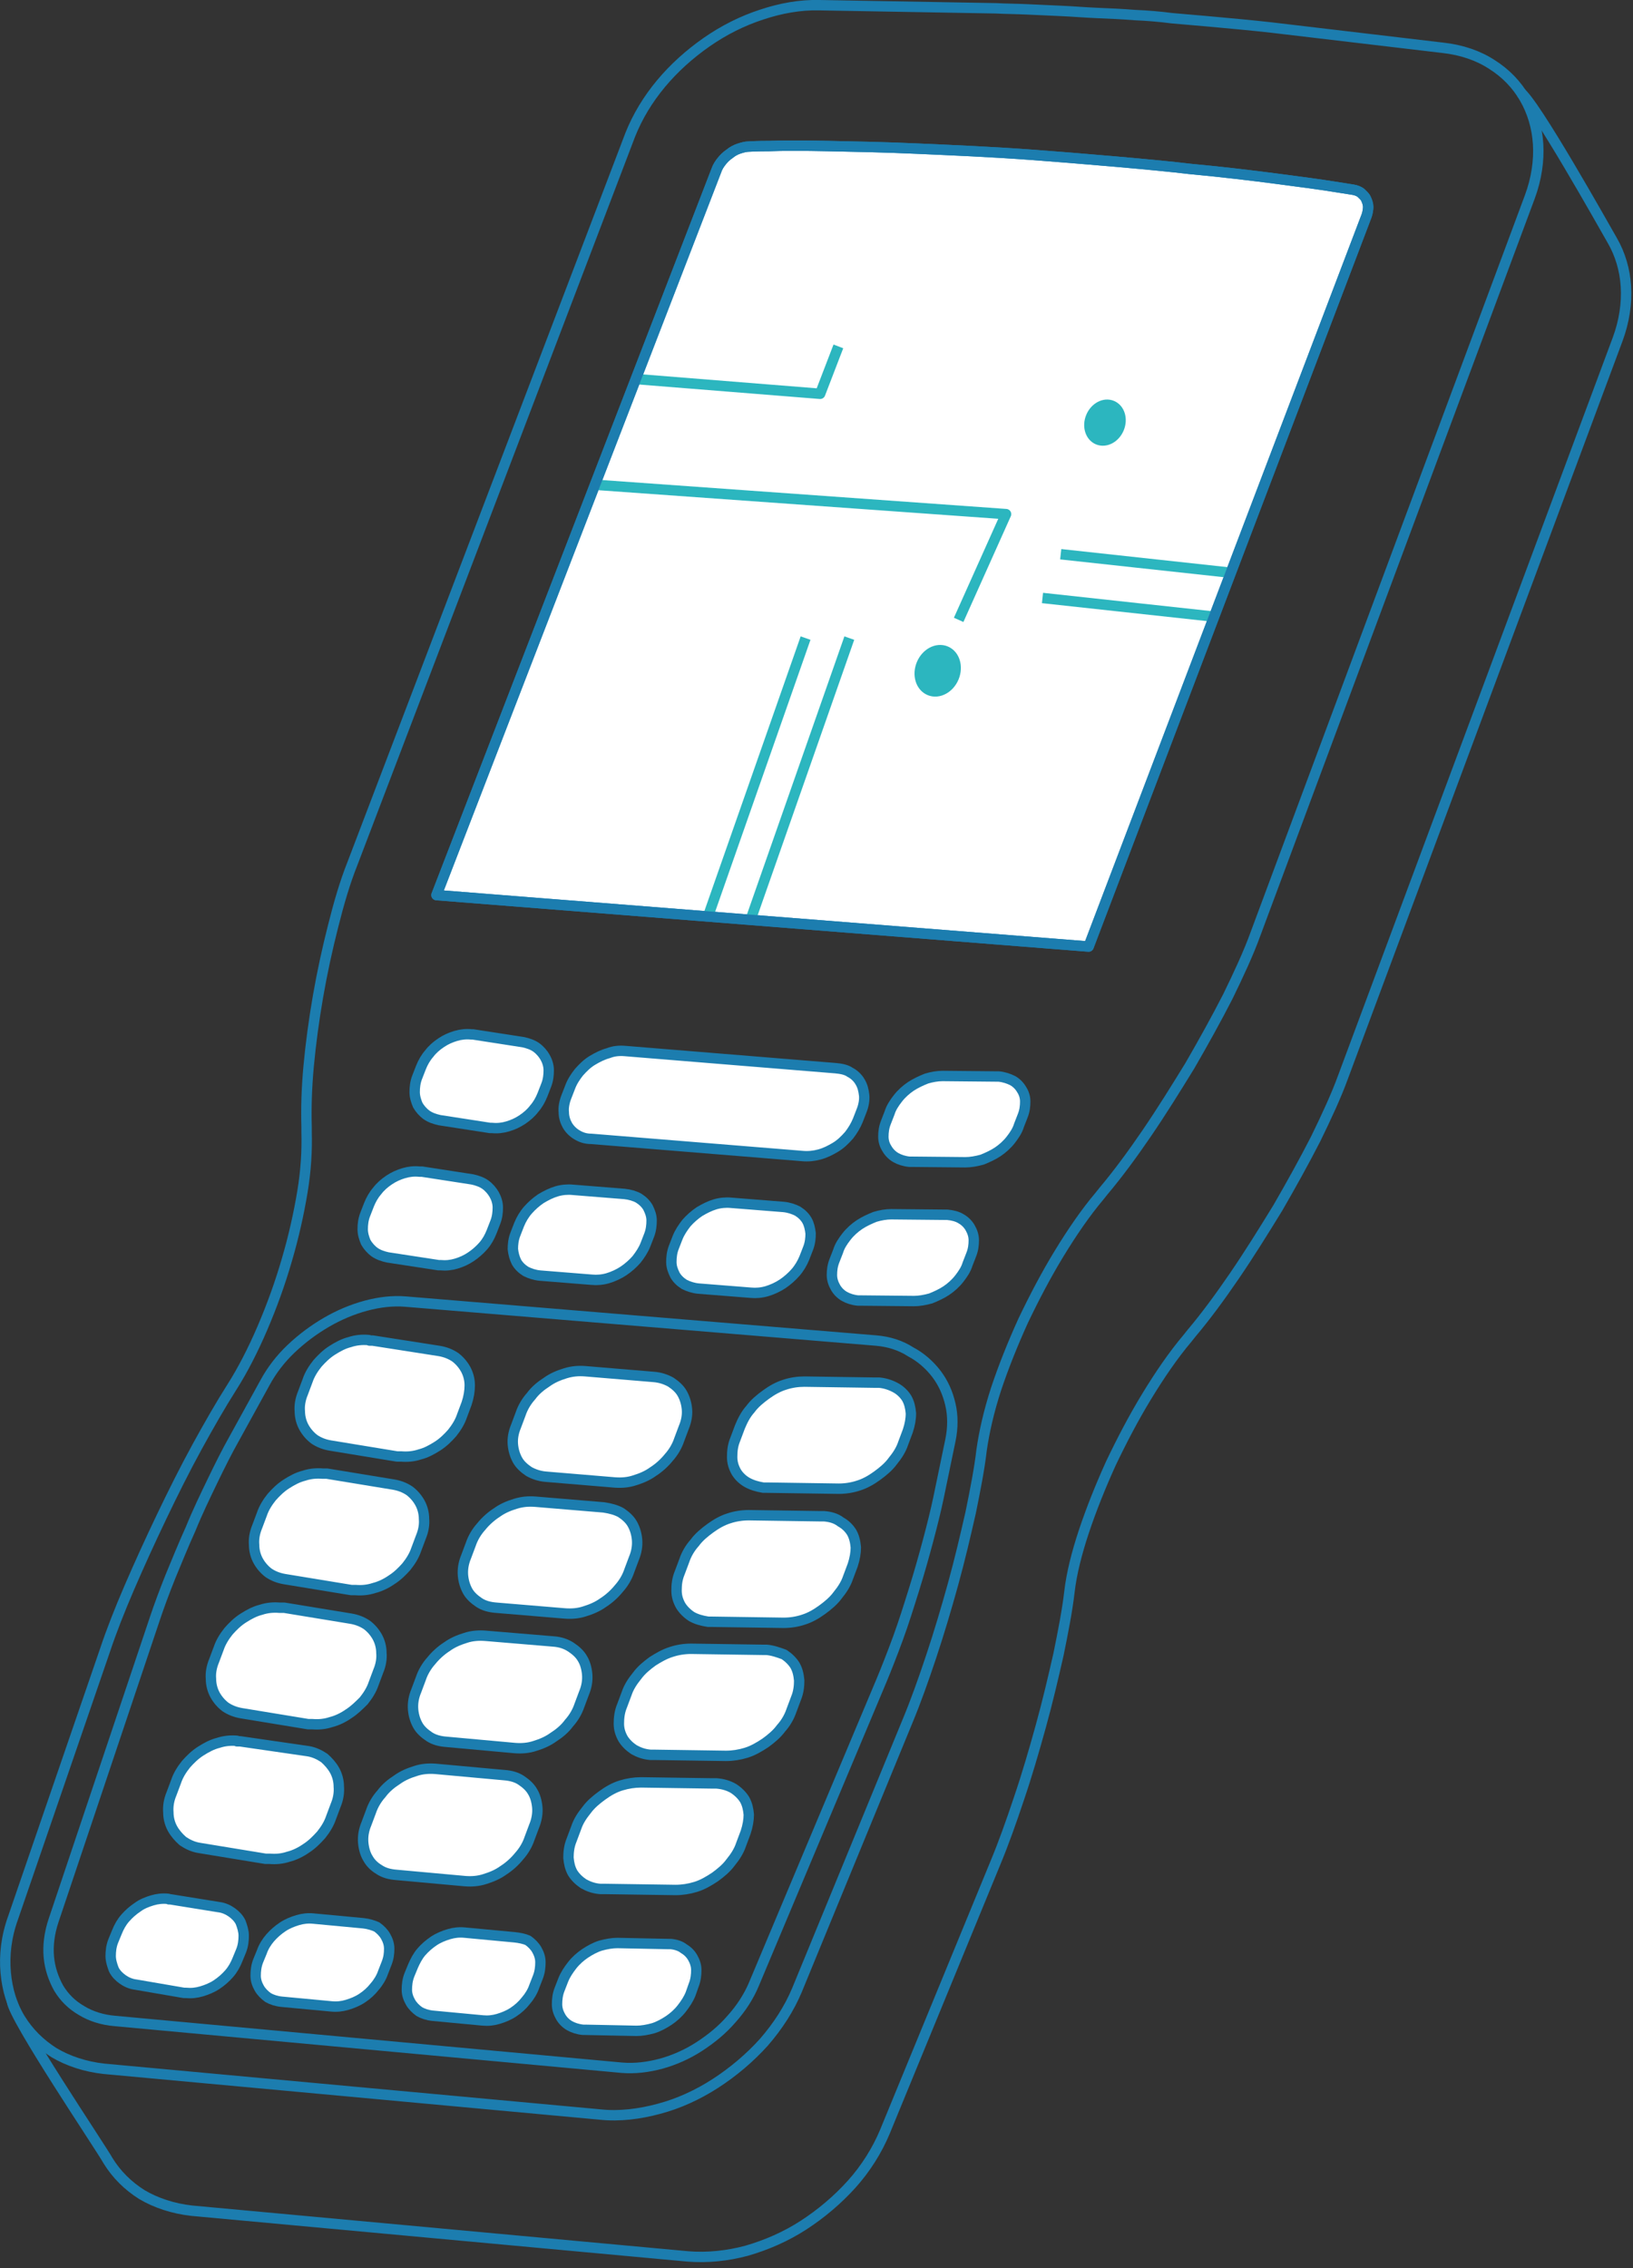 <svg width="224" height="311" viewBox="0 0 224 311" fill="none" xmlns="http://www.w3.org/2000/svg">
<rect x="0" y="0" width="224" height="311" fill="#333333" stroke="none"/>
<path d="M1.639 274.419C1.853 276.771 13.757 294.376 14.826 296.301C15.966 298.154 17.534 299.722 19.459 300.934C21.383 302.074 23.735 302.858 26.301 303.144L94.371 309.416C97.009 309.63 99.788 309.345 102.426 308.632C105.134 307.848 107.772 306.707 110.195 305.139C112.618 303.571 114.899 301.647 116.824 299.508C118.748 297.37 120.316 294.875 121.386 292.309L136.568 255.388C137.637 252.822 138.706 249.828 139.775 246.62C140.844 243.484 141.842 240.063 142.769 236.713C143.696 233.363 144.48 230.013 145.192 226.877C145.834 223.74 146.404 220.818 146.689 218.323C146.974 215.829 147.687 212.977 148.685 209.984C149.683 206.99 150.966 203.783 152.391 200.646C153.888 197.51 155.528 194.374 157.31 191.452C159.091 188.529 160.945 185.821 162.869 183.54L163.439 182.827C165.364 180.546 167.36 177.838 169.355 174.915C171.351 171.993 173.347 168.785 175.271 165.649C177.125 162.442 178.907 159.234 180.475 156.169C181.972 153.104 183.326 150.182 184.252 147.616L221.887 46.544C222.814 44.05 223.17 41.555 223.027 39.274C222.885 36.993 222.243 34.855 221.174 33.002C220.105 31.148 210.411 13.828 208.487 12.616" stroke="#1C7DAF" stroke-width="1.426" stroke-miterlimit="10" stroke-linejoin="round"/>
<path d="M155.67 2.067C153.96 1.925 152.249 1.853 150.538 1.782C148.828 1.711 147.188 1.568 145.549 1.497C143.909 1.426 142.341 1.354 140.844 1.283C139.348 1.212 137.922 1.212 136.639 1.14L112.405 0.713C109.767 0.642 107.059 1.14 104.493 1.996C101.856 2.851 99.29 4.134 96.938 5.774C94.585 7.413 92.447 9.337 90.665 11.476C88.883 13.614 87.457 15.966 86.46 18.461L48.326 118.463C47.328 120.958 46.473 123.88 45.689 127.017C44.905 130.082 44.192 133.36 43.622 136.639C43.052 139.918 42.624 143.125 42.339 146.19C42.054 149.255 41.982 152.035 42.054 154.53V155.243C42.125 157.666 41.982 160.446 41.483 163.439C40.985 166.433 40.272 169.641 39.345 172.777C38.419 175.984 37.278 179.121 35.995 182.114C34.712 185.108 33.287 187.888 31.79 190.24C30.293 192.592 28.654 195.443 27.014 198.437C25.375 201.43 23.735 204.709 22.167 207.988C20.599 211.267 19.102 214.546 17.748 217.682C16.394 220.818 15.253 223.74 14.398 226.306L1.782 263.014C0.855 265.58 0.57 268.146 0.784 270.498C0.998 272.851 1.639 274.989 2.78 276.842C3.92 278.695 5.488 280.263 7.413 281.475C9.337 282.616 11.69 283.4 14.255 283.685L82.326 289.957C84.963 290.242 87.743 289.886 90.38 289.173C93.088 288.46 95.726 287.249 98.149 285.681C100.573 284.112 102.853 282.188 104.778 280.05C106.702 277.84 108.271 275.417 109.34 272.851L124.522 235.929C125.591 233.363 126.66 230.369 127.729 227.162C128.799 223.954 129.796 220.604 130.723 217.254C131.65 213.904 132.434 210.554 133.146 207.418C133.788 204.282 134.358 201.359 134.643 198.864C135 196.37 135.641 193.519 136.639 190.454C137.637 187.46 138.92 184.253 140.345 181.116C141.842 177.98 143.482 174.844 145.264 171.922C147.046 168.999 148.899 166.291 150.823 164.01L151.394 163.297C153.318 161.016 155.314 158.307 157.31 155.385C159.305 152.463 161.301 149.255 163.226 146.119C165.079 142.912 166.861 139.704 168.429 136.639C169.926 133.574 171.28 130.652 172.207 128.086L209.841 27.014C210.768 24.52 211.124 22.025 210.982 19.744C210.839 17.463 210.197 15.325 209.128 13.472C208.059 11.618 206.562 10.05 204.638 8.838C202.785 7.627 200.504 6.843 197.938 6.558L174.416 3.778C173.133 3.635 171.779 3.493 170.282 3.35C168.785 3.208 167.288 3.065 165.649 2.922C164.081 2.78 162.37 2.637 160.731 2.495C159.091 2.281 157.381 2.138 155.67 2.067Z" stroke="#1C7DAF" stroke-width="1.426" stroke-miterlimit="10" stroke-linejoin="round"/>
<path d="M141.7 21.241C135.926 20.813 130.651 20.599 125.876 20.385C121.172 20.172 116.966 20.1 113.545 20.029C110.124 19.958 107.415 19.958 105.562 20.029C103.709 20.029 102.711 20.1 102.711 20.1C102.283 20.1 101.784 20.243 101.356 20.385C100.929 20.528 100.501 20.742 100.073 21.098C99.646 21.383 99.289 21.74 99.004 22.096C98.719 22.453 98.434 22.88 98.291 23.308L59.873 122.74L149.326 129.797L187.46 29.58C187.602 29.153 187.674 28.725 187.674 28.369C187.674 28.012 187.531 27.584 187.388 27.299C187.246 26.943 186.961 26.729 186.676 26.444C186.391 26.23 186.034 26.088 185.606 26.016C185.606 26.016 184.68 25.874 182.898 25.589C181.116 25.304 178.55 24.947 175.2 24.52C171.921 24.092 167.858 23.593 163.225 23.165C158.592 22.595 147.473 21.668 141.7 21.241Z" fill="white" stroke="#1C7DAF" stroke-width="1.426" stroke-miterlimit="10" stroke-linejoin="round"/>
<path d="M82 66.5L138 70.5L131.5 85" stroke="#2CB6BF" stroke-width="1.426" stroke-miterlimit="10" stroke-linejoin="round"/>
<path d="M87.5 52L112.5 54L115 47.5" stroke="#2CB6BF" stroke-width="1.426" stroke-miterlimit="10" stroke-linejoin="round"/>
<ellipse cx="128.625" cy="91.981" rx="2.385" ry="2.898" transform="rotate(22.448 128.625 91.981)" fill="#2CB6BF" stroke="#2CB6BF" stroke-width="1.426" stroke-miterlimit="10" stroke-linejoin="round"/>
<ellipse cx="151.57" cy="57.954" rx="2.068" ry="2.513" transform="rotate(22.448 151.57 57.954)" fill="#2CB6BF" stroke="#2CB6BF" stroke-width="1.426" stroke-miterlimit="10" stroke-linejoin="round"/>
<path d="M145.5 76L168.5 78.5" stroke="#2CB6BF" stroke-width="1.426" stroke-miterlimit="10" stroke-linejoin="round"/>
<path d="M143 82L166 84.5" stroke="#2CB6BF" stroke-width="1.426" stroke-miterlimit="10" stroke-linejoin="round"/>
<path d="M97 126L110.5 87.5" stroke="#2CB6BF" stroke-width="1.426" stroke-miterlimit="10" stroke-linejoin="round"/>
<path d="M103 126L116.5 87.5" stroke="#2CB6BF" stroke-width="1.426" stroke-miterlimit="10" stroke-linejoin="round"/>
<path d="M141.7 21.241C135.926 20.813 130.651 20.599 125.876 20.385C121.172 20.172 116.966 20.1 113.545 20.029C110.124 19.958 107.415 19.958 105.562 20.029C103.709 20.029 102.711 20.1 102.711 20.1C102.283 20.1 101.784 20.243 101.356 20.385C100.929 20.528 100.501 20.742 100.073 21.098C99.646 21.383 99.289 21.74 99.004 22.096C98.719 22.453 98.434 22.88 98.291 23.308L59.873 122.74L149.326 129.797L187.46 29.58C187.602 29.153 187.674 28.725 187.674 28.369C187.674 28.012 187.531 27.584 187.388 27.299C187.246 26.943 186.961 26.729 186.676 26.444C186.391 26.23 186.034 26.088 185.606 26.016C185.606 26.016 184.68 25.874 182.898 25.589C181.116 25.304 178.55 24.947 175.2 24.52C171.921 24.092 167.858 23.593 163.225 23.165C158.592 22.595 147.473 21.668 141.7 21.241Z" stroke="#1C7DAF" stroke-width="1.426" stroke-miterlimit="10" stroke-linejoin="round"/>
<path d="M120.174 183.825L55.596 178.479C53.886 178.336 52.033 178.55 50.179 179.049C48.326 179.548 46.473 180.332 44.762 181.33C43.052 182.328 41.412 183.54 39.915 184.965C38.49 186.319 37.278 187.888 36.352 189.598L32.075 197.367C31.148 199.007 30.15 201.003 29.152 203.07C28.155 205.137 27.085 207.346 26.159 209.627C25.161 211.837 24.234 214.118 23.379 216.185C22.524 218.323 21.811 220.248 21.241 221.958L7.342 263.37C6.771 265.081 6.557 266.792 6.7 268.36C6.843 269.928 7.342 271.354 8.054 272.637C8.838 273.92 9.836 274.917 11.191 275.702C12.473 276.486 14.042 276.984 15.752 277.127L85.319 283.542C87.101 283.685 88.883 283.471 90.736 282.972C92.518 282.473 94.3 281.689 95.94 280.62C97.579 279.551 99.076 278.339 100.359 276.842C101.642 275.416 102.711 273.777 103.424 272.066L120.887 230.512C121.599 228.801 122.384 226.805 123.168 224.667C123.952 222.528 124.664 220.248 125.377 217.967C126.09 215.686 126.731 213.405 127.302 211.267C127.872 209.128 128.371 207.132 128.727 205.422L130.367 197.51C130.723 195.799 130.723 194.089 130.367 192.592C130.01 191.024 129.369 189.598 128.442 188.386C127.516 187.175 126.304 186.106 124.95 185.393C123.524 184.466 121.885 183.967 120.174 183.825Z" stroke="#1C7DAF" stroke-width="1.426" stroke-miterlimit="10" stroke-linejoin="round"/>
<path d="M49.823 263.727L42.98 263.086C42.267 263.014 41.554 263.086 40.842 263.299C40.129 263.513 39.416 263.798 38.775 264.226C38.133 264.654 37.563 265.153 37.064 265.723C36.565 266.293 36.137 267.006 35.923 267.647L35.425 268.859C35.139 269.572 35.068 270.285 35.068 270.926C35.068 271.568 35.282 272.138 35.567 272.637C35.852 273.136 36.28 273.563 36.779 273.92C37.278 274.205 37.919 274.419 38.632 274.49L45.475 275.131C46.188 275.203 46.9 275.131 47.613 274.918C48.326 274.704 49.039 274.419 49.68 273.991C50.322 273.563 50.892 273.064 51.391 272.423C51.89 271.853 52.317 271.14 52.531 270.498L53.03 269.215C53.315 268.503 53.386 267.861 53.386 267.22C53.386 266.578 53.173 266.008 52.888 265.509C52.602 265.01 52.175 264.582 51.676 264.226C51.177 264.012 50.535 263.798 49.823 263.727Z" fill="white" stroke="#1C7DAF" stroke-width="1.426" stroke-miterlimit="10" stroke-linejoin="round"/>
<path d="M92.019 266.578H91.948H91.876H91.805H91.734L84.677 266.436C83.964 266.436 83.18 266.578 82.396 266.792C81.683 267.006 80.9 267.433 80.258 267.861C79.617 268.289 78.975 268.859 78.476 269.5C77.977 270.142 77.549 270.783 77.264 271.496L76.765 272.779C76.48 273.492 76.409 274.205 76.409 274.846C76.409 275.488 76.623 276.058 76.908 276.557C77.193 277.056 77.621 277.484 78.12 277.769C78.619 278.054 79.26 278.268 79.973 278.339H80.044H80.115C80.187 278.339 80.187 278.339 80.187 278.339C80.258 278.339 80.258 278.339 80.258 278.339L87.314 278.481C88.027 278.481 88.811 278.339 89.595 278.125C90.308 277.911 91.092 277.484 91.734 277.056C92.375 276.628 93.017 276.058 93.516 275.417C94.015 274.775 94.442 274.134 94.727 273.421L95.155 272.209C95.44 271.496 95.511 270.783 95.511 270.142C95.511 269.5 95.298 268.93 95.012 268.431C94.727 267.932 94.3 267.505 93.801 267.22C93.373 266.863 92.732 266.649 92.019 266.578Z" fill="white" stroke="#1C7DAF" stroke-width="1.426" stroke-miterlimit="10" stroke-linejoin="round"/>
<path d="M23.023 260.377C22.31 260.306 21.597 260.377 20.885 260.591C20.172 260.805 19.459 261.09 18.889 261.517C18.247 261.945 17.677 262.444 17.178 263.014C16.679 263.584 16.323 264.226 16.038 264.939L15.539 266.15C15.254 266.863 15.182 267.576 15.182 268.217C15.182 268.859 15.396 269.5 15.61 270.071C15.895 270.641 16.323 271.068 16.822 271.425C17.321 271.781 17.962 272.066 18.604 272.138L25.233 273.278H25.304H25.375H25.446H25.518C26.23 273.349 26.943 273.278 27.656 273.064C28.369 272.85 29.082 272.565 29.723 272.138C30.365 271.71 30.935 271.211 31.434 270.641C31.933 270.071 32.289 269.429 32.574 268.716L33.073 267.505C33.358 266.792 33.429 266.079 33.429 265.438C33.429 264.796 33.216 264.155 33.002 263.584C32.717 263.014 32.289 262.586 31.79 262.23C31.291 261.874 30.65 261.589 30.008 261.517L23.379 260.448H23.308C23.237 260.448 23.237 260.448 23.237 260.448H23.166C23.094 260.377 23.094 260.377 23.023 260.377Z" fill="white" stroke="#1C7DAF" stroke-width="1.426" stroke-miterlimit="10" stroke-linejoin="round"/>
<path d="M70.565 265.651L63.722 265.01C63.009 264.939 62.297 265.01 61.584 265.224C60.871 265.438 60.158 265.723 59.517 266.15C58.875 266.578 58.305 267.077 57.806 267.647C57.307 268.217 56.951 268.93 56.666 269.572L56.167 270.783C55.882 271.496 55.81 272.209 55.81 272.85C55.81 273.492 56.024 274.062 56.309 274.561C56.594 275.06 57.022 275.488 57.521 275.844C58.02 276.129 58.661 276.343 59.374 276.414L66.217 277.056C66.93 277.127 67.642 277.056 68.355 276.842C69.068 276.628 69.781 276.343 70.422 275.915C71.064 275.488 71.634 274.989 72.133 274.347C72.632 273.777 73.059 273.064 73.273 272.423L73.772 271.14C74.057 270.427 74.129 269.714 74.129 269.073C74.129 268.431 73.915 267.861 73.63 267.362C73.345 266.863 72.917 266.435 72.418 266.079C71.919 265.865 71.278 265.723 70.565 265.651Z" fill="white" stroke="#1C7DAF" stroke-width="1.426" stroke-miterlimit="10" stroke-linejoin="round"/>
<path d="M85.675 163.724L78.547 163.154C77.835 163.083 77.05 163.154 76.338 163.368C75.625 163.582 74.912 163.938 74.199 164.366C73.558 164.794 72.916 165.364 72.418 165.934C71.918 166.504 71.491 167.217 71.206 167.93L70.707 169.213C70.422 169.926 70.35 170.638 70.35 171.28C70.422 171.921 70.564 172.492 70.849 173.062C71.135 173.561 71.562 173.988 72.132 174.345C72.703 174.63 73.344 174.844 74.057 174.915L81.185 175.485C81.897 175.556 82.681 175.485 83.394 175.271C84.107 175.058 84.891 174.701 85.532 174.273C86.174 173.846 86.816 173.276 87.314 172.705C87.813 172.064 88.241 171.422 88.526 170.71L89.025 169.427C89.31 168.714 89.382 168.001 89.382 167.36C89.382 166.718 89.168 166.148 88.883 165.578C88.597 165.079 88.17 164.651 87.6 164.295C87.101 164.01 86.388 163.796 85.675 163.724Z" fill="white" stroke="#1C7DAF" stroke-width="1.426" stroke-miterlimit="10" stroke-linejoin="round"/>
<path d="M129.939 166.576H129.867C129.796 166.576 129.796 166.576 129.796 166.576H129.725H129.654L122.241 166.504C121.528 166.504 120.744 166.647 120.031 166.861C119.318 167.146 118.534 167.502 117.893 167.93C117.251 168.358 116.61 168.928 116.111 169.569C115.612 170.211 115.184 170.852 114.97 171.565L114.471 172.848C114.186 173.561 114.115 174.202 114.115 174.844C114.115 175.485 114.329 176.056 114.614 176.555C114.899 177.053 115.327 177.481 115.826 177.766C116.325 178.051 116.966 178.265 117.679 178.336H117.75H117.821H117.893H117.964L125.377 178.408C126.09 178.408 126.874 178.265 127.658 178.051C128.371 177.766 129.155 177.41 129.796 176.982C130.438 176.555 131.079 175.984 131.578 175.343C132.077 174.701 132.505 174.06 132.718 173.347L133.217 172.064C133.503 171.351 133.574 170.71 133.574 170.068C133.574 169.427 133.36 168.857 133.075 168.358C132.79 167.859 132.362 167.431 131.863 167.146C131.293 166.79 130.651 166.647 129.939 166.576Z" fill="white" stroke="#1C7DAF" stroke-width="1.426" stroke-miterlimit="10" stroke-linejoin="round"/>
<path d="M57.521 160.66C56.808 160.588 56.095 160.66 55.383 160.873C54.67 161.087 54.028 161.372 53.387 161.8C52.745 162.228 52.175 162.727 51.747 163.297C51.248 163.867 50.892 164.509 50.607 165.221L50.108 166.504C49.823 167.217 49.752 167.93 49.752 168.571C49.752 169.213 49.965 169.854 50.179 170.353C50.465 170.852 50.892 171.351 51.391 171.708C51.89 172.064 52.532 172.278 53.173 172.42L60.158 173.49H60.23H60.301H60.372H60.443C61.156 173.561 61.869 173.49 62.582 173.276C63.294 173.062 63.936 172.777 64.577 172.349C65.219 171.921 65.789 171.422 66.288 170.852C66.787 170.282 67.143 169.641 67.428 168.928L67.927 167.645C68.213 166.932 68.284 166.219 68.284 165.578C68.284 164.936 68.07 164.295 67.785 163.796C67.5 163.297 67.072 162.798 66.573 162.441C66.074 162.085 65.433 161.871 64.791 161.729L57.877 160.66H57.806H57.735H57.663C57.521 160.66 57.521 160.66 57.521 160.66Z" fill="white" stroke="#1C7DAF" stroke-width="1.426" stroke-miterlimit="10" stroke-linejoin="round"/>
<path d="M107.486 165.506L100.287 164.936C99.575 164.865 98.791 164.936 98.078 165.15C97.365 165.364 96.652 165.72 95.939 166.148C95.298 166.576 94.656 167.146 94.157 167.716C93.659 168.357 93.231 168.999 92.946 169.712L92.447 170.995C92.162 171.708 92.091 172.42 92.091 173.062C92.091 173.703 92.304 174.274 92.589 174.844C92.874 175.343 93.302 175.77 93.872 176.127C94.443 176.412 95.084 176.626 95.797 176.697L102.996 177.267C103.709 177.338 104.493 177.267 105.206 177.053C105.918 176.84 106.702 176.483 107.344 176.055C107.985 175.628 108.627 175.058 109.126 174.487C109.625 173.917 110.052 173.204 110.338 172.492L110.836 171.209C111.122 170.496 111.193 169.783 111.193 169.142C111.122 168.5 110.979 167.859 110.694 167.36C110.409 166.861 109.981 166.433 109.411 166.077C108.841 165.791 108.199 165.578 107.486 165.506Z" fill="white" stroke="#1C7DAF" stroke-width="1.426" stroke-miterlimit="10" stroke-linejoin="round"/>
<path d="M114.614 146.476L85.747 144.123C84.963 144.052 84.179 144.123 83.466 144.408C82.682 144.622 81.969 144.979 81.257 145.406C80.544 145.834 79.974 146.404 79.403 147.046C78.904 147.687 78.477 148.329 78.192 149.113L77.693 150.396C77.408 151.109 77.265 151.893 77.336 152.534C77.336 153.176 77.55 153.817 77.835 154.316C78.12 154.815 78.619 155.314 79.118 155.599C79.688 155.955 80.33 156.169 81.114 156.169L110.053 158.521C110.837 158.593 111.621 158.521 112.405 158.308C113.189 158.094 113.902 157.737 114.614 157.31C115.327 156.882 115.897 156.312 116.468 155.67C116.967 155.029 117.394 154.316 117.679 153.603L118.178 152.32C118.463 151.608 118.606 150.823 118.535 150.182C118.463 149.54 118.321 148.899 117.964 148.329C117.679 147.83 117.18 147.331 116.61 147.046C116.111 146.689 115.399 146.547 114.614 146.476Z" fill="white" stroke="#1C7DAF" stroke-width="1.426" stroke-miterlimit="10" stroke-linejoin="round"/>
<path d="M136.996 147.616H136.924H136.853H136.782H136.71L129.298 147.545C128.585 147.545 127.801 147.687 127.088 147.901C126.375 148.186 125.591 148.543 124.95 148.97C124.308 149.398 123.667 149.968 123.168 150.61C122.669 151.251 122.241 151.893 122.027 152.605L121.528 153.888C121.243 154.601 121.172 155.243 121.172 155.884C121.172 156.526 121.386 157.096 121.671 157.524C121.956 158.022 122.384 158.45 122.883 158.735C123.382 159.02 124.023 159.234 124.736 159.305H124.807H124.878H124.95H125.021L132.434 159.377C133.147 159.377 133.931 159.234 134.715 159.02C135.427 158.735 136.212 158.379 136.853 157.951C137.494 157.524 138.136 156.953 138.635 156.312C139.134 155.67 139.562 155.029 139.775 154.316L140.274 153.033C140.559 152.32 140.631 151.679 140.631 151.037C140.631 150.396 140.417 149.826 140.132 149.398C139.847 148.899 139.419 148.471 138.92 148.186C138.35 147.901 137.708 147.687 136.996 147.616Z" fill="white" stroke="#1C7DAF" stroke-width="1.426" stroke-miterlimit="10" stroke-linejoin="round"/>
<path d="M64.649 141.842C63.936 141.771 63.223 141.842 62.511 142.056C61.798 142.27 61.156 142.555 60.515 142.983C59.873 143.411 59.303 143.909 58.876 144.48C58.377 145.05 58.02 145.691 57.735 146.404L57.236 147.687C56.951 148.4 56.88 149.113 56.88 149.754C56.88 150.396 57.093 151.037 57.307 151.536C57.593 152.035 58.02 152.534 58.519 152.89C59.018 153.247 59.66 153.461 60.301 153.603L67.215 154.672H67.286H67.358H67.429H67.5C68.213 154.744 68.926 154.672 69.638 154.459C70.351 154.245 70.993 153.96 71.634 153.532C72.276 153.104 72.846 152.605 73.273 152.035C73.772 151.465 74.129 150.823 74.414 150.111L74.913 148.828C75.198 148.115 75.269 147.402 75.269 146.761C75.269 146.119 75.055 145.478 74.77 144.979C74.485 144.48 74.058 143.981 73.559 143.624C73.06 143.268 72.418 143.054 71.777 142.912L64.863 141.842H64.791H64.72H64.649C64.649 141.842 64.72 141.842 64.649 141.842Z" fill="white"/>
<path d="M64.649 141.842C63.936 141.771 63.223 141.842 62.511 142.056C61.798 142.27 61.156 142.555 60.515 142.983C59.873 143.411 59.303 143.909 58.876 144.48C58.377 145.05 58.02 145.691 57.735 146.404L57.236 147.687C56.951 148.4 56.88 149.113 56.88 149.754C56.88 150.396 57.093 151.037 57.307 151.536C57.593 152.035 58.02 152.534 58.519 152.89C59.018 153.247 59.66 153.461 60.301 153.603L67.215 154.672H67.286H67.358H67.429H67.5C68.213 154.744 68.926 154.672 69.638 154.459C70.351 154.245 70.993 153.96 71.634 153.532C72.276 153.104 72.846 152.605 73.273 152.035C73.772 151.465 74.129 150.823 74.414 150.111L74.913 148.828C75.198 148.115 75.269 147.402 75.269 146.761C75.269 146.119 75.055 145.478 74.77 144.979C74.485 144.48 74.058 143.981 73.559 143.624C73.06 143.268 72.418 143.054 71.777 142.912L64.863 141.842H64.791H64.72H64.649C64.72 141.842 64.649 141.842 64.649 141.842Z" stroke="#1C7DAF" stroke-width="1.426" stroke-miterlimit="10" stroke-linejoin="round"/>
<path d="M89.667 188.814L80.258 188.03C79.332 187.959 78.477 188.03 77.55 188.315C76.623 188.6 75.768 188.957 74.984 189.527C74.2 190.026 73.416 190.667 72.846 191.451C72.204 192.164 71.705 193.02 71.42 193.875L70.779 195.586C70.422 196.441 70.28 197.296 70.351 198.08C70.422 198.864 70.636 199.577 70.992 200.219C71.349 200.86 71.919 201.359 72.561 201.787C73.202 202.143 73.986 202.428 74.913 202.499L84.321 203.284C85.248 203.355 86.174 203.284 87.03 202.998C87.956 202.713 88.812 202.357 89.596 201.787C90.38 201.288 91.164 200.575 91.734 199.862C92.376 199.149 92.875 198.294 93.16 197.439L93.801 195.728C94.158 194.873 94.3 194.017 94.229 193.233C94.158 192.449 93.944 191.737 93.587 191.095C93.231 190.454 92.661 189.955 92.019 189.527C91.378 189.171 90.594 188.885 89.667 188.814Z" fill="white" stroke="#1C7DAF" stroke-width="1.426" stroke-miterlimit="10" stroke-linejoin="round"/>
<path d="M120.602 189.598C120.531 189.598 120.531 189.598 120.459 189.598C120.459 189.598 120.388 189.598 120.317 189.598C120.246 189.598 120.246 189.598 120.174 189.598C120.103 189.598 120.103 189.598 120.032 189.598L110.338 189.456C109.411 189.456 108.485 189.598 107.63 189.883C106.703 190.169 105.848 190.668 105.064 191.238C104.279 191.808 103.495 192.449 102.925 193.234C102.284 193.946 101.856 194.802 101.5 195.657L100.858 197.368C100.502 198.223 100.43 199.007 100.43 199.791C100.43 200.575 100.644 201.217 101.001 201.858C101.357 202.428 101.856 202.927 102.498 203.284C103.139 203.64 103.852 203.854 104.707 203.996C104.778 203.996 104.778 203.996 104.85 203.996C104.921 203.996 104.921 203.996 104.992 203.996C104.992 203.996 105.064 203.996 105.135 203.996C105.206 203.996 105.206 203.996 105.277 203.996L115.042 204.139C115.969 204.139 116.896 203.996 117.751 203.711C118.678 203.426 119.533 202.927 120.317 202.357C121.101 201.787 121.885 201.145 122.455 200.361C123.097 199.577 123.596 198.793 123.881 197.938L124.522 196.227C124.807 195.372 124.95 194.588 124.95 193.804C124.879 193.02 124.736 192.378 124.38 191.737C124.023 191.166 123.524 190.668 122.883 190.311C122.241 189.955 121.457 189.67 120.602 189.598Z" fill="white" stroke="#1C7DAF" stroke-width="1.426" stroke-miterlimit="10" stroke-linejoin="round"/>
<path d="M50.536 183.753C49.68 183.682 48.825 183.754 47.97 184.039C47.114 184.252 46.33 184.68 45.546 185.179C44.762 185.678 44.121 186.319 43.55 186.961C42.98 187.674 42.481 188.458 42.196 189.313L41.555 191.024C41.198 191.879 41.056 192.734 41.127 193.519C41.127 194.303 41.341 195.087 41.697 195.728C42.054 196.37 42.553 196.94 43.123 197.368C43.764 197.795 44.477 198.08 45.332 198.223L54.456 199.72C54.527 199.72 54.527 199.72 54.599 199.72C54.599 199.72 54.67 199.72 54.741 199.72C54.741 199.72 54.812 199.72 54.884 199.72C54.955 199.72 54.955 199.72 55.026 199.72C55.882 199.791 56.737 199.72 57.592 199.435C58.447 199.221 59.232 198.793 60.016 198.294C60.8 197.795 61.441 197.154 62.011 196.512C62.582 195.799 63.081 195.015 63.366 194.16L64.007 192.449C64.292 191.594 64.435 190.739 64.435 189.955C64.435 189.171 64.221 188.387 63.865 187.745C63.508 187.104 63.009 186.533 62.439 186.106C61.798 185.678 61.085 185.393 60.23 185.25L51.106 183.825C51.035 183.825 51.035 183.825 50.963 183.825C50.963 183.825 50.892 183.825 50.821 183.825C50.749 183.825 50.749 183.825 50.678 183.825C50.607 183.753 50.607 183.753 50.536 183.753Z" fill="white" stroke="#1C7DAF" stroke-width="1.426" stroke-miterlimit="10" stroke-linejoin="round"/>
<path d="M82.824 206.705L73.415 205.921C72.489 205.849 71.633 205.921 70.707 206.206C69.78 206.491 68.925 206.847 68.141 207.418C67.357 207.917 66.573 208.629 66.003 209.342C65.361 210.055 64.862 210.91 64.577 211.765L63.935 213.476C63.579 214.331 63.437 215.187 63.508 216.042C63.579 216.826 63.793 217.539 64.149 218.18C64.506 218.822 65.076 219.321 65.718 219.749C66.359 220.176 67.143 220.39 68.07 220.461L77.478 221.245C78.405 221.317 79.332 221.245 80.187 220.96C81.113 220.675 81.969 220.319 82.753 219.749C83.537 219.25 84.321 218.537 84.891 217.824C85.533 217.111 86.032 216.256 86.317 215.401L86.958 213.69C87.315 212.835 87.457 211.979 87.386 211.124C87.315 210.34 87.101 209.627 86.744 208.986C86.388 208.344 85.818 207.845 85.176 207.418C84.535 207.061 83.751 206.847 82.824 206.705Z" fill="white" stroke="#1C7DAF" stroke-width="1.426" stroke-miterlimit="10" stroke-linejoin="round"/>
<path d="M113.046 207.917C112.975 207.917 112.975 207.917 112.904 207.917C112.833 207.917 112.833 207.917 112.761 207.917C112.69 207.917 112.69 207.917 112.619 207.917C112.547 207.917 112.547 207.917 112.476 207.917L102.711 207.774C101.785 207.774 100.858 207.917 100.003 208.202C99.076 208.487 98.221 208.986 97.437 209.556C96.653 210.126 95.868 210.768 95.298 211.552C94.657 212.265 94.158 213.12 93.873 213.975L93.231 215.686C92.875 216.541 92.803 217.325 92.803 218.109C92.803 218.893 93.017 219.535 93.374 220.176C93.73 220.747 94.229 221.246 94.871 221.673C95.512 222.03 96.225 222.244 97.151 222.386C97.223 222.386 97.223 222.386 97.294 222.386C97.365 222.386 97.365 222.386 97.437 222.386C97.508 222.386 97.508 222.386 97.579 222.386C97.65 222.386 97.65 222.386 97.722 222.386L107.487 222.529C108.413 222.529 109.34 222.386 110.195 222.101C111.122 221.816 111.977 221.317 112.761 220.747C113.545 220.176 114.329 219.535 114.9 218.751C115.541 217.967 116.04 217.183 116.325 216.327L116.967 214.617C117.252 213.761 117.394 212.906 117.394 212.193C117.323 211.409 117.18 210.768 116.824 210.126C116.468 209.556 115.969 209.057 115.327 208.701C114.686 208.202 113.902 207.988 113.046 207.917Z" fill="white" stroke="#1C7DAF" stroke-width="1.426" stroke-miterlimit="10" stroke-linejoin="round"/>
<path d="M44.263 202.072C43.408 202.001 42.553 202.072 41.697 202.357C40.842 202.571 40.058 202.998 39.274 203.497C38.49 203.996 37.848 204.638 37.278 205.279C36.708 205.992 36.209 206.776 35.924 207.631L35.282 209.342C34.926 210.198 34.783 211.053 34.855 211.837C34.855 212.621 35.068 213.405 35.425 214.046C35.781 214.688 36.28 215.258 36.85 215.686C37.492 216.114 38.205 216.399 39.06 216.541L48.184 218.038C48.255 218.038 48.255 218.038 48.326 218.038C48.397 218.038 48.397 218.038 48.469 218.038C48.54 218.038 48.54 218.038 48.611 218.038C48.682 218.038 48.682 218.038 48.754 218.038C49.609 218.109 50.464 218.038 51.32 217.753C52.175 217.539 53.03 217.111 53.743 216.612C54.527 216.114 55.169 215.472 55.739 214.831C56.309 214.118 56.808 213.334 57.093 212.478L57.735 210.768C58.091 209.912 58.234 209.057 58.162 208.273C58.162 207.489 57.949 206.705 57.592 206.063C57.236 205.422 56.737 204.852 56.166 204.424C55.525 203.996 54.812 203.711 53.957 203.569L44.833 202.072C44.762 202.072 44.762 202.072 44.691 202.072C44.62 202.072 44.62 202.072 44.548 202.072C44.477 202.072 44.477 202.072 44.406 202.072C44.334 202.072 44.334 202.072 44.263 202.072Z" fill="white" stroke="#1C7DAF" stroke-width="1.426" stroke-miterlimit="10" stroke-linejoin="round"/>
<path d="M75.982 225.094L66.574 224.31C65.647 224.239 64.72 224.31 63.865 224.595C62.938 224.881 62.083 225.237 61.299 225.807C60.515 226.306 59.731 227.019 59.161 227.732C58.519 228.444 58.02 229.3 57.735 230.155L57.094 231.866C56.737 232.721 56.595 233.576 56.666 234.432C56.737 235.216 56.951 235.929 57.308 236.57C57.664 237.212 58.234 237.711 58.876 238.138C59.517 238.566 60.301 238.78 61.228 238.851L70.636 239.706C71.563 239.778 72.49 239.706 73.345 239.421C74.272 239.136 75.127 238.78 75.911 238.21C76.695 237.711 77.479 237.069 78.049 236.285C78.691 235.572 79.19 234.717 79.475 233.862L80.116 232.151C80.473 231.296 80.615 230.44 80.544 229.585C80.473 228.801 80.259 228.017 79.903 227.447C79.546 226.805 78.976 226.306 78.335 225.878C77.693 225.451 76.909 225.166 75.982 225.094Z" fill="white" stroke="#1C7DAF" stroke-width="1.426" stroke-miterlimit="10" stroke-linejoin="round"/>
<path d="M105.134 226.235C105.063 226.235 105.063 226.235 104.992 226.235C104.992 226.235 104.92 226.235 104.849 226.235C104.778 226.235 104.778 226.235 104.707 226.235C104.635 226.235 104.635 226.235 104.564 226.235L94.799 226.092C93.872 226.092 92.946 226.235 92.091 226.52C91.164 226.805 90.308 227.304 89.525 227.803C88.74 228.373 87.956 229.015 87.386 229.799C86.745 230.583 86.246 231.367 85.961 232.222L85.319 233.933C84.963 234.788 84.891 235.643 84.891 236.356C84.891 237.14 85.105 237.782 85.462 238.423C85.818 238.994 86.317 239.492 86.959 239.92C87.6 240.277 88.313 240.562 89.239 240.633C89.311 240.633 89.311 240.633 89.382 240.633C89.453 240.633 89.453 240.633 89.525 240.633C89.596 240.633 89.596 240.633 89.667 240.633C89.738 240.633 89.738 240.633 89.81 240.633L99.575 240.775C100.501 240.775 101.428 240.633 102.354 240.348C103.281 240.063 104.136 239.564 104.992 238.994C105.776 238.423 106.56 237.782 107.13 236.998C107.772 236.285 108.27 235.43 108.556 234.574L109.197 232.864C109.553 232.008 109.625 231.153 109.625 230.44C109.553 229.656 109.411 229.015 109.055 228.373C108.698 227.803 108.199 227.304 107.558 226.876C106.774 226.591 105.99 226.306 105.134 226.235Z" fill="white" stroke="#1C7DAF" stroke-width="1.426" stroke-miterlimit="10" stroke-linejoin="round"/>
<path d="M38.347 220.461C37.492 220.39 36.637 220.462 35.781 220.747C34.926 220.96 34.142 221.388 33.358 221.887C32.574 222.386 31.932 223.027 31.362 223.669C30.792 224.382 30.293 225.166 30.008 226.021L29.366 227.732C29.01 228.587 28.867 229.442 28.939 230.227C28.939 231.011 29.153 231.795 29.509 232.436C29.865 233.078 30.364 233.648 30.934 234.076C31.576 234.503 32.289 234.788 33.144 234.931L42.268 236.428C42.339 236.428 42.339 236.428 42.41 236.428C42.481 236.428 42.481 236.428 42.553 236.428C42.553 236.428 42.624 236.428 42.695 236.428C42.767 236.428 42.767 236.428 42.838 236.428C43.693 236.499 44.548 236.428 45.404 236.143C46.259 235.929 47.114 235.501 47.827 235.002C48.611 234.503 49.253 233.862 49.894 233.22C50.465 232.507 50.964 231.723 51.249 230.868L51.89 229.157C52.246 228.302 52.389 227.447 52.318 226.663C52.318 225.879 52.104 225.095 51.748 224.453C51.391 223.812 50.892 223.241 50.322 222.814C49.681 222.386 48.968 222.101 48.112 221.958L38.989 220.461C38.918 220.461 38.918 220.461 38.846 220.461C38.775 220.461 38.775 220.461 38.704 220.461C38.704 220.461 38.633 220.461 38.561 220.461C38.419 220.461 38.419 220.461 38.347 220.461Z" fill="white" stroke="#1C7DAF" stroke-width="1.426" stroke-miterlimit="10" stroke-linejoin="round"/>
<path d="M69.139 243.413L59.731 242.557C58.804 242.486 57.877 242.557 57.022 242.843C56.096 243.128 55.24 243.484 54.456 244.054C53.672 244.553 52.888 245.195 52.318 245.979C51.676 246.692 51.177 247.547 50.892 248.402L50.251 250.113C49.894 250.968 49.752 251.824 49.823 252.679C49.894 253.463 50.108 254.247 50.465 254.817C50.821 255.459 51.32 255.958 52.033 256.385C52.674 256.813 53.458 257.027 54.385 257.098L63.794 257.953C64.72 258.025 65.647 257.953 66.502 257.668C67.429 257.383 68.284 257.027 69.068 256.457C69.852 255.958 70.636 255.245 71.206 254.532C71.848 253.819 72.347 252.964 72.632 252.109L73.273 250.398C73.63 249.543 73.772 248.616 73.701 247.832C73.63 247.048 73.416 246.264 73.06 245.694C72.703 245.052 72.133 244.553 71.492 244.126C70.85 243.698 70.066 243.484 69.139 243.413Z" fill="white" stroke="#1C7DAF" stroke-width="1.426" stroke-miterlimit="10" stroke-linejoin="round"/>
<path d="M98.291 244.553C98.22 244.553 98.22 244.553 98.149 244.553C98.078 244.553 98.078 244.553 98.006 244.553C97.935 244.553 97.935 244.553 97.864 244.553C97.793 244.553 97.793 244.553 97.721 244.553L87.956 244.411C87.03 244.411 86.103 244.553 85.176 244.838C84.25 245.123 83.394 245.622 82.61 246.193C81.826 246.763 81.042 247.404 80.472 248.188C79.831 248.972 79.332 249.756 79.046 250.612L78.405 252.322C78.049 253.178 77.977 254.033 77.977 254.746C78.049 255.53 78.191 256.171 78.548 256.813C78.904 257.383 79.403 257.882 80.044 258.31C80.686 258.666 81.399 258.951 82.325 259.023C82.397 259.023 82.397 259.023 82.468 259.023C82.539 259.023 82.539 259.023 82.61 259.023C82.61 259.023 82.682 259.023 82.753 259.023C82.824 259.023 82.824 259.023 82.895 259.023L92.66 259.165C93.587 259.165 94.514 259.023 95.44 258.737C96.367 258.452 97.222 257.953 98.078 257.383C98.862 256.813 99.646 256.171 100.216 255.387C100.857 254.603 101.356 253.819 101.642 252.964L102.283 251.253C102.568 250.398 102.711 249.543 102.711 248.83C102.639 248.046 102.497 247.404 102.14 246.763C101.784 246.193 101.285 245.694 100.644 245.266C99.931 244.838 99.147 244.624 98.291 244.553Z" fill="white" stroke="#1C7DAF" stroke-width="1.426" stroke-miterlimit="10" stroke-linejoin="round"/>
<path d="M32.503 238.709C31.647 238.637 30.792 238.709 29.937 238.994C29.081 239.208 28.297 239.635 27.513 240.134C26.729 240.633 26.088 241.275 25.517 241.916C24.947 242.629 24.448 243.413 24.163 244.268L23.522 245.979C23.165 246.834 23.023 247.69 23.094 248.545C23.094 249.329 23.308 250.113 23.664 250.754C24.021 251.396 24.52 251.966 25.09 252.465C25.731 252.893 26.444 253.249 27.299 253.392L36.423 254.889C36.423 254.889 36.494 254.889 36.566 254.889C36.637 254.889 36.637 254.889 36.708 254.889C36.779 254.889 36.779 254.889 36.851 254.889C36.922 254.889 36.922 254.889 36.993 254.889C37.848 254.96 38.704 254.889 39.559 254.603C40.414 254.39 41.27 253.962 41.983 253.463C42.767 252.964 43.408 252.323 44.05 251.61C44.62 250.897 45.119 250.113 45.404 249.258L46.045 247.547C46.402 246.692 46.544 245.836 46.473 244.981C46.473 244.197 46.259 243.413 45.903 242.771C45.546 242.13 45.047 241.56 44.477 241.061C43.836 240.633 43.123 240.277 42.268 240.134L32.93 238.78C32.93 238.78 32.859 238.78 32.788 238.78C32.717 238.78 32.717 238.78 32.645 238.78C32.574 238.78 32.574 238.78 32.503 238.78C32.574 238.709 32.503 238.709 32.503 238.709Z" fill="white" stroke="#1C7DAF" stroke-width="1.426" stroke-miterlimit="10" stroke-linejoin="round"/>
</svg>
